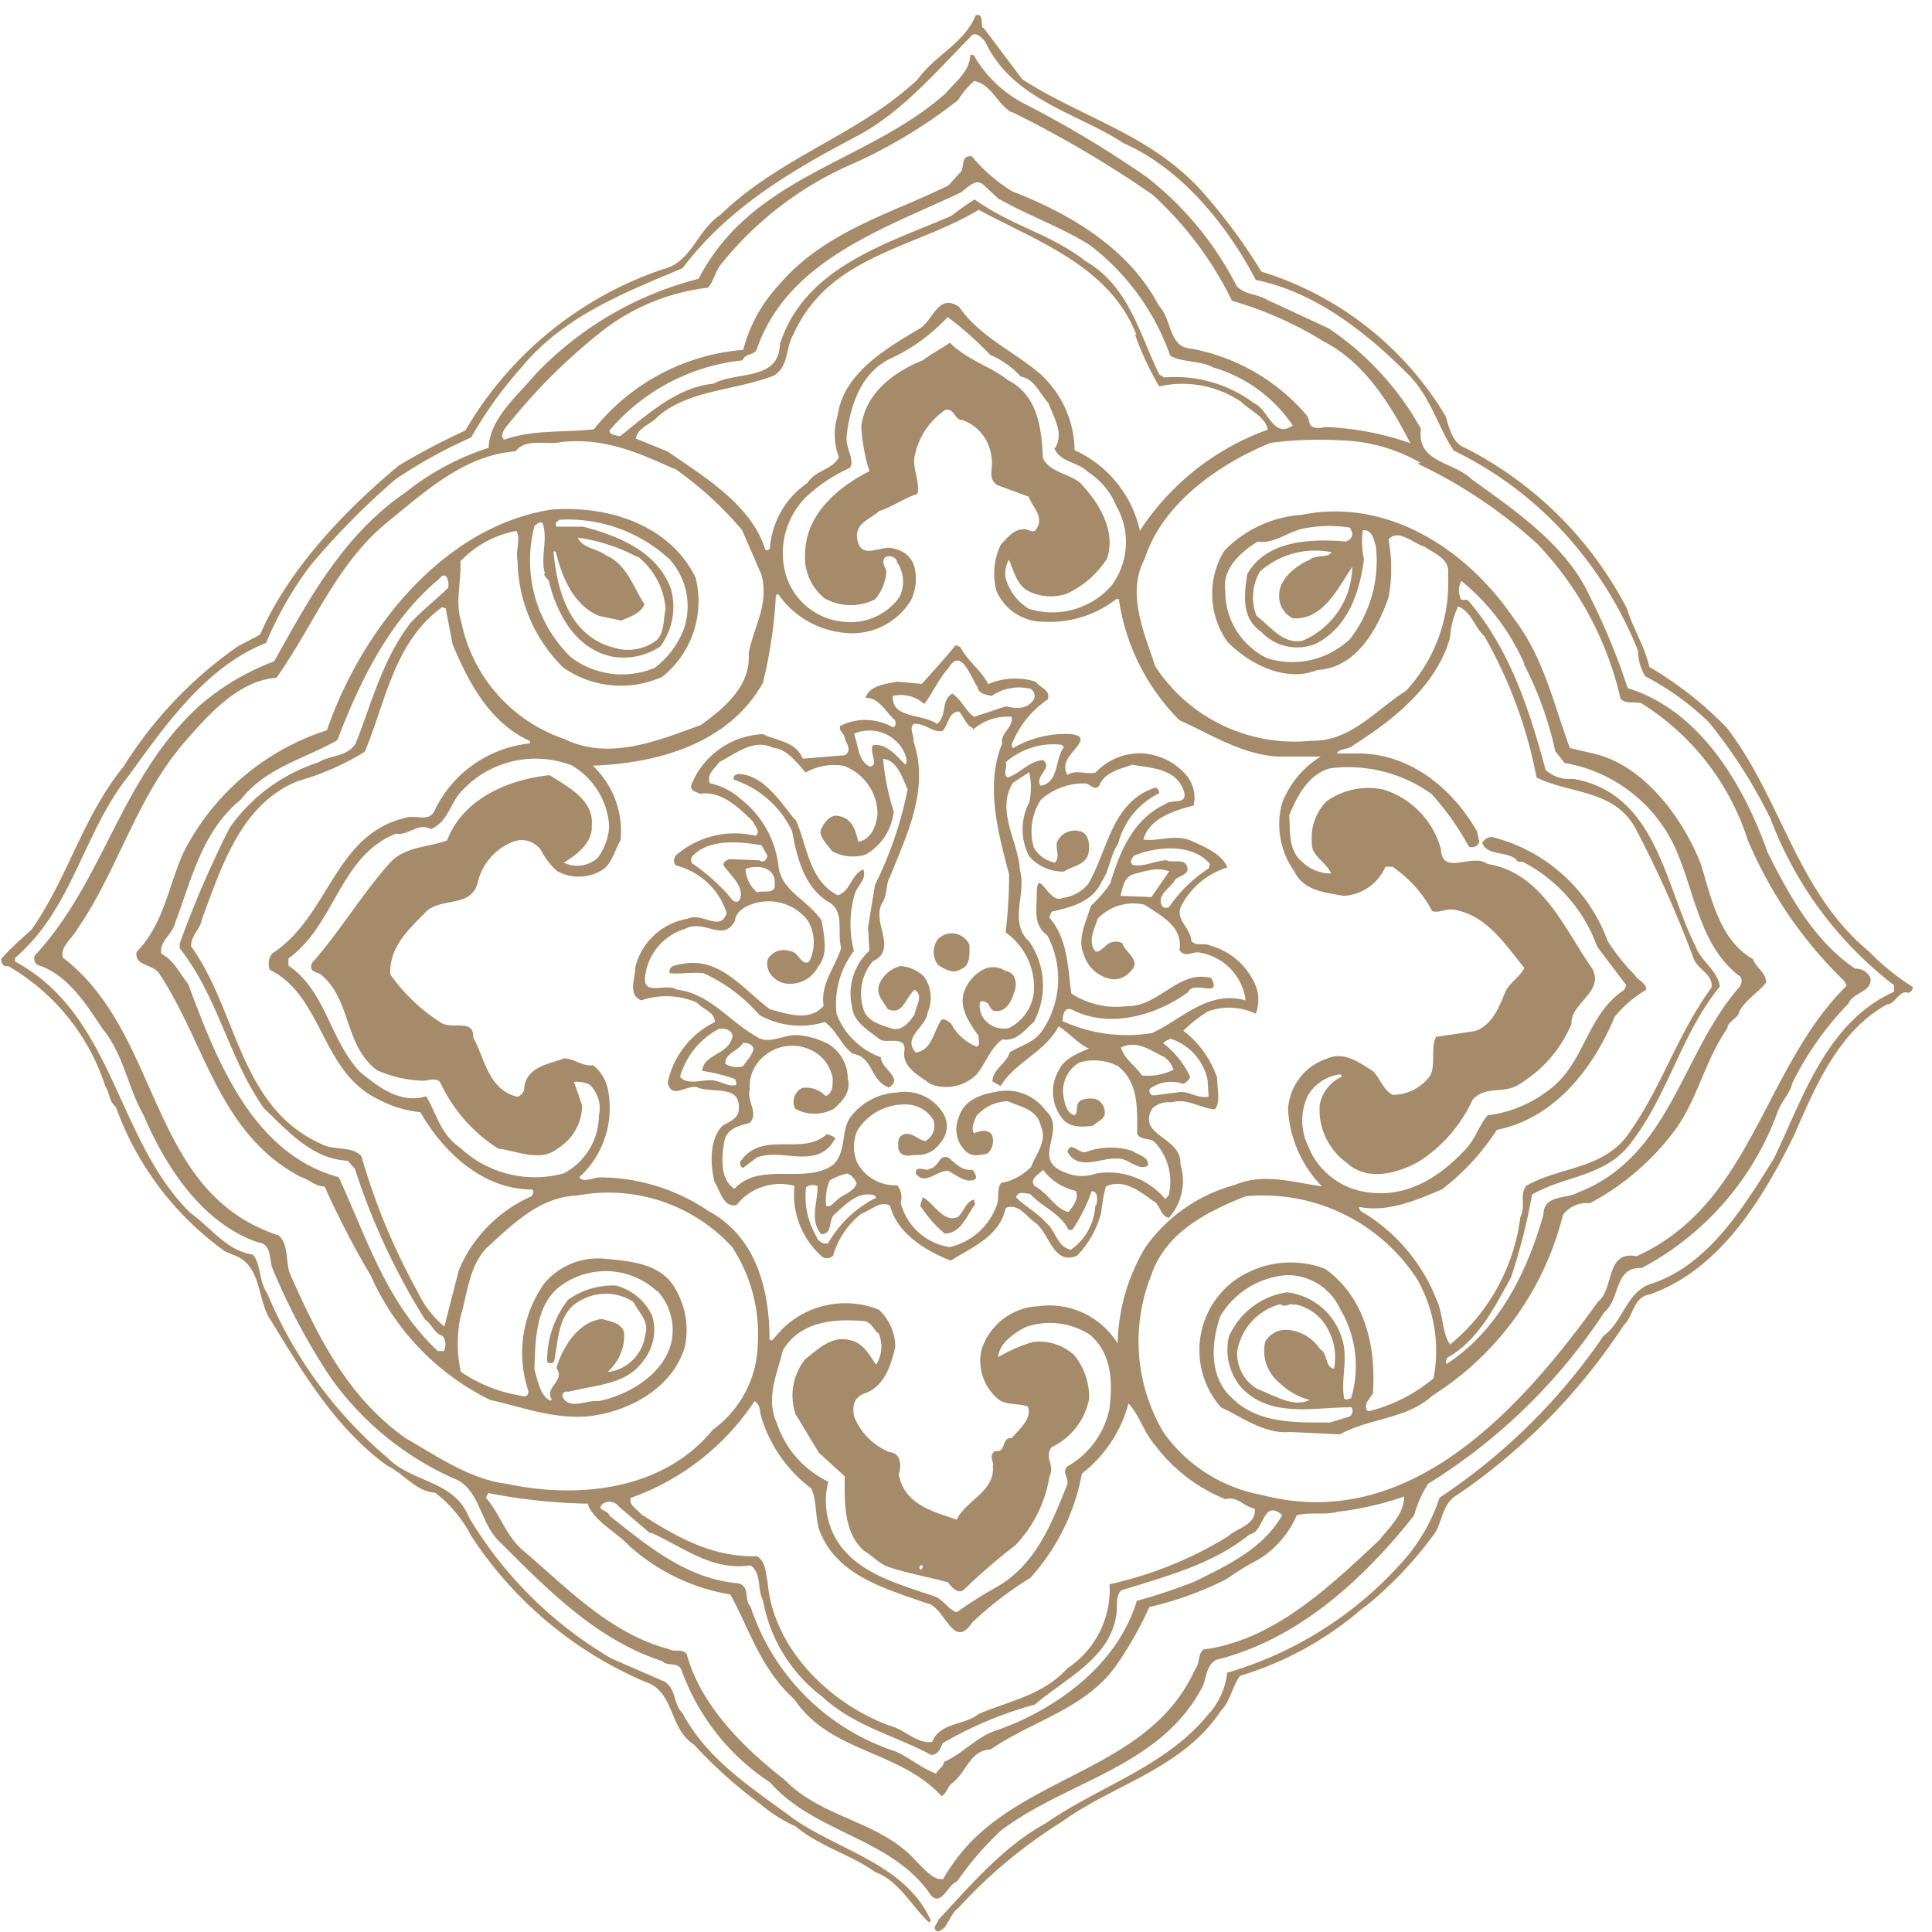 <svg id="Layer_1" data-name="Layer 1" xmlns="http://www.w3.org/2000/svg" viewBox="0 0 100 100"><defs><style>.cls-1{fill:#a68b6a;fill-rule:evenodd;}</style></defs><title>Bg3</title><path class="cls-1" d="M50.91,1.44l2,2.66c3.08,2,6.64,2.84,9.3,5.8a29.18,29.18,0,0,1,3.08,4.16,16.89,16.89,0,0,1,9.54,7.49c.18.61.36,1.39,1,1.63a19.26,19.26,0,0,1,8.39,8.34c.3,1,.91,1.93,1.15,3a18.9,18.9,0,0,1,4,3.14c2.84,3.68,3.63,8.51,7.37,11.59A11.94,11.94,0,0,0,99,51.08a.29.29,0,0,1-.24.31c-.43-.19-.67.6-1.09.6-2.54,1.39-3.75,4.35-4.83,6.82C91.25,62,89.07,65.7,85.39,67c-.85.12-.85,1.14-1.33,1.57a31.39,31.39,0,0,1-8.64,8.81c-.84.49-.72,1.45-1.26,2.12a19.82,19.82,0,0,1-3.45,3.62c-.36.24-.72.6-1.08.85a17.29,17.29,0,0,1-5.44,2.77c-.42.55-.48,1.27-1,1.82-2,3-5.56,3.8-8.22,5.73a25.64,25.64,0,0,0-5.37,4.47c-.49.36-.55,1.15-1.09,1.21-.3-.18,0-.36.06-.6,1.69-1.82,3.38-3.81,5.56-5,2.78-1.93,6.16-2.9,8.39-5.61a3.82,3.82,0,0,0,1-2.18,19.42,19.42,0,0,0,9.06-5.73,9.32,9.32,0,0,0,1.93-3.33A31,31,0,0,0,83,69.14c1-.72,1.15-2.17,2.36-2.66,3-.9,4.89-4,6.46-6.52,1.51-3.14,2.72-7.06,6.22-8.63V51a19.55,19.55,0,0,1-6.4-8.63,26.28,26.28,0,0,0-3.2-5A14.33,14.33,0,0,0,85.15,35a2.72,2.72,0,0,1-.37-1.33,20.14,20.14,0,0,0-3.74-6,19,19,0,0,0-5.8-4.35c-.84-1.26-1.2-2.83-2.41-4C70.65,17.14,68,15.09,65,14.49c-1.45-2.78-3.81-5.74-6.83-7.07C55.8,5.85,52.42,5.19,51,2.17c-.18-.24-.55-.61-.79-.24C48.43,3.74,46.68,5.79,44.44,7c-3.32,1.75-6.7,3.68-9.11,6.88-3,1.27-6.16,2.48-8.34,5.14a20.78,20.78,0,0,0-2.6,3.62,25.47,25.47,0,0,0-3.92,2.17,38.79,38.79,0,0,0-4.41,4.47,18.6,18.6,0,0,0-2.29,4c-3.08,1.21-5.2,4.23-7.07,6.82-2.42,3-2.9,6.89-5.92,9.48v.19c5.14,2.77,5.2,9.17,9.06,13,1.09.78,1.93,2,3.26,2.17.42.55.3,1.39.73,2a22.53,22.53,0,0,0,6.22,8.51c1.33,1.33,3.44,1.15,4.22,3.08a20.88,20.88,0,0,0,7.37,7.31l2.78,1.21c.6.42.42,1.14.91,1.63,1.32,2.47,3.68,3.92,5.79,5.49,2.36,1.63,5.8,2.36,7.07,5.26l-.12.06c-.91-.85-1.51-2.12-2.78-2.6-1.27-.91-2.9-1.33-4.11-2.36a7.27,7.27,0,0,1-1.81-1.14,23.83,23.83,0,0,1-3.44-3.08c-1.33-.85-1-2.78-2.54-3.26a20.26,20.26,0,0,1-9-7.55,6.68,6.68,0,0,0-1.87-2.24c-1-.06-1.63-1-2.47-1.39-2.66-1.93-4.35-4.77-6-7.48-.79-1.09-.43-2.9-2-3.45l-.42-.18A15.74,15.74,0,0,1,6,57.3c-.37-.3-.31-.72-.55-1.08A11.16,11.16,0,0,0,.42,50c-.24.06-.36-.12-.36-.37.48-.54,1-1,1.57-1.51,1.87-2.65,2.65-5.85,4.77-8.45a21.4,21.4,0,0,1,5.92-6.22l1.14-.6c1.45-3.33,4.29-6.35,7.19-8.76a36.44,36.44,0,0,1,3.44-1.81A18.77,18.77,0,0,1,34.3,13.94c1.51-.36,1.75-2,3-2.83,3.08-3,7.12-4.11,10.2-7,.91-1.27,2.42-1.87,3-3.32.43-.12.25.48.37.66Zm-.49,1.45a6.44,6.44,0,0,0,2.72,2.54,55.11,55.11,0,0,1,6.22,3.74A16.81,16.81,0,0,1,64,14.79c.42.48,1.09.42,1.57.72L68.78,17a15.13,15.13,0,0,1,4.77,5.2c-.24,1.75,1.69,1.69,2.6,2.59,2.17,1.57,4.89,3.39,6.1,6a34,34,0,0,1,2,4.83c3.75,1.15,6,5,7.25,8.52,1.09,2.17,2.41,4.59,4.53,6a.8.8,0,0,1,.78.48c.12.73-.9.73-1.14,1.33a16.18,16.18,0,0,0-2.9,4.11c-.12.54-.61,1-.79,1.57a14.89,14.89,0,0,1-7,8c-1.45-.06-1.09,1.57-1.94,2.29a29.48,29.48,0,0,1-9.12,8.88,5.64,5.64,0,0,0-.72,1.63c-2.72,3.44-6.1,6.46-10.27,7.49-.48.3-.48.84-.66,1.33-2.17,4.22-7,4.89-10.45,7.49a16.54,16.54,0,0,0-2.29,2.65c-.49.18-.79,1.27-1.33.73-2-3-6-3.2-8.34-5.86a11.69,11.69,0,0,1-4.58-5.8c-.19-.48-.73-.18-1-.48-3.38-1.09-5.92-3.68-8.4-6.16-1-.91-1-2.54-2.17-3.2a15.54,15.54,0,0,1-6.64-5.38,33.23,33.23,0,0,1-3-5.67c-.12-.49-.06-1.21-.73-1.27-2.9-1-4.77-3.93-5.91-6.58-.85-1.51-1-3.08-2.12-4.47C4.47,52,3.5,50.42,1.93,49.94a.39.39,0,0,1-.12-.49c3.62-3.92,4.41-9.18,8.51-12.92a12.72,12.72,0,0,1,3.87-2.3C16,31,17.75,27.71,21,25.48a13.51,13.51,0,0,1,4.29-2.3c.06-1.51,1.45-2.65,2.42-3.8a17.67,17.67,0,0,1,8.45-4.95c2.78-5.38,8.76-6,12.8-9.61.55-.66,1.21-1.08,1.27-2l.24.06Zm1.94,2.9a56.58,56.58,0,0,1,7.3,4.29,18.31,18.31,0,0,1,4.11,5.49,19,19,0,0,1,4.77,2.12C70.65,18.77,72,21,73,22.94a15.13,15.13,0,0,0-4.41-.84c-.24.06-.6.12-.78-.12l-.13-.43a10.33,10.33,0,0,0-6-3.5c-1.21-.06-1-1.51-1.7-2.23-1.57-3-4.65-4.78-7.6-5.92A8.65,8.65,0,0,1,50.3,8.09c-.66-.06-.3.66-.66.9l-.55.61C46,11.11,42.63,12,40.28,14.79a7.78,7.78,0,0,0-1.81,3.32,11,11,0,0,0-7.73,4.11c-1.57.18-3.14,0-4.65.54-.19-.18-.06-.42.06-.6A30,30,0,0,1,31.34,17a11,11,0,0,1,5.31-2.11c.31-.36.37-.85.67-1.21A17.75,17.75,0,0,1,44.2,8.45a26.27,26.27,0,0,0,5.38-3.26,4.6,4.6,0,0,1,.84-1c.91.18,1.15,1.15,1.94,1.63Zm-.61,4.53c1.51.85,3.2,1.45,4.65,2.36a12.33,12.33,0,0,1,4.17,5.73c.6.36,1.57.24,2.23.61a7.51,7.51,0,0,1,4.11,3c-1,.72-1.27-.85-2-1.15a6.79,6.79,0,0,0-4.65-1.33L60,19.38c-1-2.05-1.58-4.59-3.81-5.86-1.75-1.39-3.93-1.87-5.74-3.2a12.62,12.62,0,0,0-1.2.85c-3.33,1.44-7.61,2.65-8.88,6.64-.06,1.93-2.24,1.39-3.44,2.05-1.88.18-3.39,1.57-4.84,2.72-.24-.06-.54-.06-.54-.3a10.46,10.46,0,0,1,6.89-3.63c.12-.36.54-.24.72-.54,1.57-4.65,6.64-6.28,10.57-8.15.36-.24.78-.79,1.21-.36l.78.72Zm7,7A15.54,15.54,0,0,0,60,20a5.43,5.43,0,0,1,4.23.79c.49.48,1.27.78,1.39,1.45A13.25,13.25,0,0,0,59,27.47a6,6,0,0,0-3.38-4.17,5.42,5.42,0,0,0-1.75-3.92c-1.39-1.21-3.15-1.93-4.23-3.5-1.09-.73-1.33.72-2.06,1.14-1.69,1-3.92,2.3-4.22,4.47a3.38,3.38,0,0,0,.06,2.18c-.36.66-1.21.66-1.63,1.33a4.48,4.48,0,0,0-1.94,3.38c-.06.12-.24.12-.24.06-.72-2.3-3.14-3.75-5.07-5.08l-1.63-.66c.12-.6.78-.72,1.15-1.15,1.63-1.39,4-1.33,6-2.11.78-.48.6-1.45,1-2.11,1.81-4.11,6.28-4.47,9.6-6.47,3,1.63,6.77,2.9,8.16,6.47Zm-7.43,1.08a4.41,4.41,0,0,1,1.51,1.09c.72.12,1,.91,1.45,1.39.24.72.84,1.57.3,2.35.36.73,1.21.67,1.75,1.21a3.76,3.76,0,0,1,1.45,1.75,3.76,3.76,0,0,1-.24,4.11,4.07,4.07,0,0,1-4.29,1.21,2.72,2.72,0,0,1-1.21-1.63,1.54,1.54,0,0,1,.18-.91c.25.54.37,1.21.91,1.57a2.57,2.57,0,0,0,2.11.18,4.91,4.91,0,0,0,2.06-1.81c.48-1.45-.43-2.9-1.39-3.92-.61-.49-1.57-.55-1.93-1.27-.06-1.51-.25-3.26-1.82-4.05-.9-.72-2.05-1-3-1.93-.42.3-1,.6-1.38.9-1.51.61-3,1.7-3.2,3.45A9.58,9.58,0,0,0,45,24.39c-1.57.79-3.26,2.18-3.32,4.17a2.73,2.73,0,0,0,1,2.41,2.79,2.79,0,0,0,2.6.06,2.41,2.41,0,0,0,.6-1.45c-.06-.24-.24-.42-.12-.66s.67-.12.67.18a1.77,1.77,0,0,1,.12,1.81,3.1,3.1,0,0,1-2.9,1.27,3.42,3.42,0,0,1-3-2.53,4.09,4.09,0,0,1,1.15-4A8.58,8.58,0,0,1,44,24.21c.24-.48-.24-1-.18-1.63.18-1.57.73-3.26,2.23-4a9.4,9.4,0,0,0,3-2.17,17.18,17.18,0,0,1,2.24,2Zm-1.57,3.32a2.29,2.29,0,0,1,1.57,1.94c.12.6-.24,1.08.3,1.45l1.63.6c.18.54.79,1,.42,1.63-.18.36-.42,0-.72.06-.48,0-.79.42-1.15.79a3.53,3.53,0,0,0-.24,2.35A2.63,2.63,0,0,0,54,32.18,5.61,5.61,0,0,0,57.79,31h.12a11.12,11.12,0,0,0,3.14,6.28c1.63.73,3.2,1.76,5.07,1.88h2.24a4.89,4.89,0,0,0-2,2.41A4.18,4.18,0,0,0,67,45.11c.48,1,1.57,1.08,2.54,1.26a2.5,2.5,0,0,0,2.17-1.51h.36a6.35,6.35,0,0,1,2.06,2.3c.36.12.78-.18,1.2-.06,1.63.3,2.6,1.81,3.57,3-.24.48-.79.78-1,1.27-.3.78-.72,1.75-1.57,2l-2,.3c-.3.6,0,1.39-.3,2a2.41,2.41,0,0,1-1.94,1c-.48-.24-.66-.84-1-1.21-.67-.42-1.51-1.08-2.42-.66a2.93,2.93,0,0,0-2,2.6,6.16,6.16,0,0,0,1.75,4c-1.45-.18-3-.72-4.53-.06a8.29,8.29,0,0,0-4.59,3.2,10,10,0,0,0-1.45,5,4.15,4.15,0,0,0-4.11-1.93,3.23,3.23,0,0,0-2.95,2.3,2.6,2.6,0,0,0,.9,2.53c.42.3,1,.18,1.51.36.24.61-.42,1.15-.84,1.64-.55-.06-.25.78-.85.66-.36.24-.06.54-.12.78.12,1.33-1.39,1.76-1.87,2.78-1.21-.42-2.72-.78-3-2.35.12-.36.18-1.09-.49-1.15a3.34,3.34,0,0,1-1.81-1.81c-.12-.48-.06-1,.49-1.21,1.08-.36,1.39-1.45,1.63-2.41a2.64,2.64,0,0,0-.85-1.94,4.66,4.66,0,0,0-5,1l-.54.6-.12-.06c0-2.53-.67-5.31-3.15-6.64a10.09,10.09,0,0,0-5.61-1.75c-.36,0-.85.3-1.09,0a4.86,4.86,0,0,0,1.51-4.41,2.18,2.18,0,0,0-.78-1.39c-.61.06-1-.36-1.51-.36-.79.3-1.88.42-2.06,1.45a.52.52,0,0,1-.36.54c-1.51-.36-1.69-2-2.29-3.08.06-1-1.15-.36-1.7-.78a9.21,9.21,0,0,1-2.59-2.48c-.06-1.45,1-2.36,1.87-3.26.79-.73,2.36-.18,2.66-1.51a3,3,0,0,1,1.87-2.11A1.23,1.23,0,0,1,28,44a3.67,3.67,0,0,0,.84,1.09A2.32,2.32,0,0,0,31.22,45c.48-.36.6-1,.9-1.51a4.66,4.66,0,0,0-1.44-3.86c3.38-.12,7.06-1.15,8.81-4.29a24.32,24.32,0,0,0,.67-4.53l.12-.06a4.7,4.7,0,0,0,3.38,2,3.56,3.56,0,0,0,3.5-1.7,2.51,2.51,0,0,0,.12-1.87,1.38,1.38,0,0,0-1-.78c-.61-.24-1.63.6-1.88-.37s.67-1.14,1.09-1.57c.73-.24,1.27-.66,2-.9.12-.54-.18-1.15-.18-1.75a3.77,3.77,0,0,1,1.63-2.6c.49-.06.43.48.85.54ZM73.37,24a24.92,24.92,0,0,1,6.22,4.17,17.13,17.13,0,0,1,4.29,8c.3.3.72.12,1.09.24a13,13,0,0,1,5.49,7.06,22.12,22.12,0,0,0,5,7.31l.12.24c-4.34,4.29-4.89,11.3-10.87,14-1.63-.3-1.14,1.69-2,2.36-4,5.55-9.78,12-17.39,10a8,8,0,0,1-5.07-3.2,9.21,9.21,0,0,1-.67-8.15c.73-2.23,2.9-3.32,4.89-4.11a9.51,9.51,0,0,1,8.88,4.29,7.48,7.48,0,0,1,.85,5.13,8.37,8.37,0,0,1-3.33,1.7c-.24,0-.18-.43-.06-.55l.25-.36c.18-2.48-.43-5-2.48-6.46a5,5,0,0,0-4.83.72,4.49,4.49,0,0,0-.55,6.46c1.09.49,2.24,1.39,3.57,1.27l2.59.12c1.51-.84,3.45-.78,4.78-2a15.51,15.51,0,0,0,6.76-9.36,1.53,1.53,0,0,1,1.39-.6,13.23,13.23,0,0,0,4.47-3.87c1.14-1.63,1.51-3.56,2.65-5.19,0-.36.55-.49.61-.85.3-.6,1-1,1.39-1.51,0-.54-.49-.72-.67-1.21-1.75-1-2.17-3.2-2.71-4.95-.91-2.29-2.84-5-5.44-5.67l-1.33-.31c-.84-2.23-1.33-4.65-2.9-6.7-2.41-3.56-6.52-6.28-11-5.37a6.13,6.13,0,0,0-4,1.87,4.29,4.29,0,0,0,.18,4.71c1.14,1.15,3,2.11,4.65,1.45,2-.12,3.08-2.06,3.68-3.75a8.18,8.18,0,0,0,0-3c.48-.6,1.27.19,1.87.37.49.36,1.33.6,1.21,1.45a8.2,8.2,0,0,1-2.17,6c-1.57,1-2.9,2.65-4.9,2.59a8.59,8.59,0,0,1-8.09-3.86c-.54-1.69-1.51-3.75-.54-5.56.91-2.84,3.8-4.89,6.52-6a19.61,19.61,0,0,1,3.75-.12,8.7,8.7,0,0,1,4,1.15Zm-38.47.24a18,18,0,0,1,3.51,3.2l1,2.3c.42,1.57-.42,2.71-.66,4.1.12,1.63-1.21,2.78-2.48,3.69-2.17.78-4.71,1.87-7.06.72a8.09,8.09,0,0,1-5.32-6c-.36-1.08,0-2.17-.06-3.2a5.35,5.35,0,0,1,2.9-1.57c.24.42-.06,1,.06,1.57a7.9,7.9,0,0,0,2.36,5.5,5.2,5.2,0,0,0,5.13.48A5,5,0,0,0,36,29.89c-1.33-2.72-4.53-3.75-7.49-3.51-5.68.91-9.84,6.35-11.59,11.42a12.64,12.64,0,0,0-7.43,6.34c-.79,1.75-1,3.68-2.42,5.13-.12.73.79.61,1.15,1.09,2.42,3.62,3.08,8.33,7.37,10.57.42.12.72.48,1.21.48a46.62,46.62,0,0,0,2.41,4.65,13,13,0,0,0,6.16,6.4c1.63.36,3.26,1,5.07.85,2.12-.24,4.35-1.45,5-3.57A4.17,4.17,0,0,0,35,66.79c-.72-1.39-2.29-1.51-3.74-1.64a3.62,3.62,0,0,0-3.08,1.27A6.2,6.2,0,0,0,27.35,72c0,.48-.48.18-.72.18A7.65,7.65,0,0,1,23.85,71a6.75,6.75,0,0,1,0-2.9c.36-1.2.42-2.53,1.33-3.5,1.39-1.27,2.78-2.66,4.71-2.72a8.68,8.68,0,0,1,8,2.66,8.21,8.21,0,0,1,1.33,5.07A5.62,5.62,0,0,1,36.9,74C34.36,77.11,30,77.6,26.27,76.81c-1.94-.24-3.57-1.39-5.26-2.36-3.08-2.17-4.59-5.37-6-8.51-.24-.66-.06-1.57-.6-2C7.61,61.71,8.45,53.56,3.26,49.57c-.18-.54.48-1,.72-1.45,2.18-3.14,3.08-6.94,5.74-9.9,1.21-1.39,2.72-3,4.59-3.14,1.93-2.72,3.14-6,5.86-8.15,1.93-1.57,3.92-3.38,6.52-3.57.54-.72,1.63-.3,2.35-.48,2.24-.24,4,.55,5.86,1.39Zm-.3,4.65a3.62,3.62,0,0,1,.79,3.68,4.52,4.52,0,0,1-1.51,2A4.37,4.37,0,0,1,29.53,34a7,7,0,0,1-1.87-6.76c.12-.12.24-.24.42-.18.3.84-.12,1.81.12,2.6-.12.18.24.3.24.54.42,1.63,1.39,3.44,3.32,3.8a3.46,3.46,0,0,0,2.42-.54,3.46,3.46,0,0,0,.54-3c-.72-1.93-2.72-2.72-4.53-3.2H28.8c-.12-.18.06-.3.18-.36a7.75,7.75,0,0,1,5.62,2ZM70,27.59a.42.42,0,0,1-.54.42c-1.76-.12-3.93,0-4.9,1.7-.18,1.14-.3,2.29.73,3a2.54,2.54,0,0,0,2.84.6c1.63-.85,2.23-2.6,2.47-4.35a4.32,4.32,0,0,1-.06-1.51c.49-.06.55.48.67.79a6.59,6.59,0,0,1-1.33,4.83,4.33,4.33,0,0,1-4.29,1,3.84,3.84,0,0,1-2.17-3.5c-.18-1.09.78-2,1.69-2.54.84.13,1.51-.48,2.29-.66a6.86,6.86,0,0,1,2.48-.06l.12.3ZM33,28.8a3.8,3.8,0,0,1,1.45,2.72c-.12.54-.06,1.27-.48,1.63a2.46,2.46,0,0,1-2.24.36c-2.23-.6-2.9-2.9-3.08-4.95.06-.06.06,0,.12,0,.3,1.27.91,2.78,2.24,3.32l1.14.24c.43-.18,1-.36,1.21-.84-.6-.91-.9-2.06-2-2.54-.48-.36-1.21-.36-1.45-.91a9.23,9.23,0,0,1,3.08,1Zm35.93-.24c-.18.36-.84.12-1.15.42-.72.3-1.57,1-1.57,1.81A1.27,1.27,0,0,0,66.91,32c1.57.12,2.35-1.57,3.08-2.66a4.21,4.21,0,0,1-2.54,3.81c-1,.24-1.63-.67-2.41-1.27a2.61,2.61,0,0,1,.18-2.3,4.28,4.28,0,0,1,3.68-1ZM23.19,30.43c-.61.6-1.39,1.21-1.94,1.81-1.44,1.87-2,4.11-2.83,6.22-.43.73-1.33.61-1.94,1a9,9,0,0,0-4.59,3.38,53.8,53.8,0,0,0-2.59,6v.24c2,2.54,2.53,5.68,4.35,8.27C14.91,58.57,16.18,60,18,60.08l.37.42A34.91,34.91,0,0,0,22,68.3c.36.24.48.72.9.84a.72.72,0,0,1,.07.79h-.31c-2.65-2.48-3.68-5.86-5.13-9-4.47-1.21-6.34-6.1-7.79-10-.48-.6-.72-1.2-1.39-1.57-.12-.66.6-1,.73-1.63.84-2.23,1.38-4.71,3.38-6.34,1.33-1.69,3.32-2.11,5-3.08,1.15-3,2.66-6.16,5.25-8.33.43-.55.55.24.49.42Zm55.68,3.93a18.25,18.25,0,0,1,1.63,4.52l.48.61a7.74,7.74,0,0,1,6,5.07c.78,2,1.15,4.47,3,5.92.24.12.18.42.06.6-3,3.39-3.56,8.76-8.33,10.63-.61.36-1.82.12-1.82,1.15-.84,3-2.35,6-5,7.73-.12-.06,0-.18,0-.3,1.63-.91,2.48-2.66,3.32-4.17a30.6,30.6,0,0,0,1.09-4.29c1.69-1,3.87-.9,5.19-2.77,1.88-2.48,2.54-5.56,4.53-8-.12-.84-1-1.32-1.27-2.11-1.57-3.08-2-7.91-6.34-8.64A1.8,1.8,0,0,1,80,39.85c-.84-3.14-1.87-6.28-4-8.76-.12-.12-.42.06-.42-.18a1,1,0,0,1,.06-.84,11.44,11.44,0,0,1,3.26,4.29Zm-55.44-1c.84,2,1.93,4.05,4,5v.12a6.16,6.16,0,0,0-4.89,3.38c-.3.79-1,.25-1.63.49-3.62.9-3.86,5.07-6.82,7a.86.86,0,0,0-.12.85c2.71,1.33,2.65,5.19,5.49,6.64a6.08,6.08,0,0,0,2.3.73c1.21,2.11,3.26,4,5.79,4,.13.12,0,.3-.06.36a7.21,7.21,0,0,0-3.74,3.81L23,68.66a5.19,5.19,0,0,1-1.39-1.81,33.35,33.35,0,0,1-2.9-7c-.49-.54-1.33-.3-2-.6C12.38,57.36,12.32,52.35,9.9,49c-.06-.54.48-.91.54-1.39,1-2.66,2-6,5-7.19a13.42,13.42,0,0,0,3.44-1.51c1.09-2.59,1.51-5.67,4-7.48l.19.06.36,1.87ZM76.87,33a23.63,23.63,0,0,1,2.66,7.24c1.69.85,3.93.61,5.07,2.54a57.12,57.12,0,0,1,3.08,6.88c.25.55,1,.79.91,1.45-1.81,2.48-2.6,5.26-4.41,7.73-1.33,1.69-3.5,1.57-5.19,2.54-.36.54,0,1-.3,1.63a10.17,10.17,0,0,1-3.63,6.58c-.42-.54-.36-1.63-.72-2.35a9.16,9.16,0,0,0-3.87-4.53.31.31,0,0,1-.12-.24c1.51.3,3-.37,4.29-.91a12.41,12.41,0,0,0,2.84-3.08c3-.6,5-3.2,6.1-5.86a6.1,6.1,0,0,1,1.63-1.39c0-.36-.43-.48-.61-.78a10.38,10.38,0,0,1-1.39-1.75,8.58,8.58,0,0,0-6-5.38.6.6,0,0,0-.49.31c.24.66,1.21.42,1.75.84.12.24.25.06.43.18A8,8,0,0,1,82.67,49l1.51,2-.12.24c-2,1.33-2,3.87-4,5.26A6.49,6.49,0,0,1,77,57.73c-.42.48-.6,1.14-1.08,1.69-1.39,1.51-3.08,2.59-5.14,2.29a3.82,3.82,0,0,1-3.08-2.41,3,3,0,0,1,0-2.6,2.22,2.22,0,0,1,1.7-1.09l.06.12a2,2,0,0,0-1.15,1.45,3.38,3.38,0,0,0,1.39,3c1.08,1,2.65.55,3.74-.06a7.45,7.45,0,0,0,2.78-3.2c.72-.78,1.63-.24,2.48-.84A6.66,6.66,0,0,0,81.34,53c-.06-1.09,1.69-1.63,1.09-2.84-1.45-2.06-2.6-5-5.44-5.44-.78-.6-2.35.67-2.41-.78a4.45,4.45,0,0,0-3-3.08,3.75,3.75,0,0,0-2.9.6,2.69,2.69,0,0,0-.78,2.12c-.06.72.72,1,1,1.63a2.13,2.13,0,0,1-1.51-.61c-.72-.6-.6-1.57-.66-2.41.42-1,1-2.12,2.11-2.42a7.38,7.38,0,0,1,5.26,1.33,14.49,14.49,0,0,1,1.93,2.72.4.4,0,0,0,.54-.24l-.12-.55C75.18,40.82,73,39,70.29,39H69.2c.06-.25.61-.19.85-.43,2.11-1.33,4.29-3.08,5-5.55a4.6,4.6,0,0,1,.42-1.63c.67.24.85,1.08,1.39,1.57Zm-27.17.48c.36.72,1.09,1.21,1.45,1.93a3.51,3.51,0,0,1,2.47-.12c.18.3.79.42.61.91a5.06,5.06,0,0,0-1.87,2.35l.06.18A5.4,5.4,0,0,1,55.5,38c.18.06.48.06.42.36-.24.55-1.09,1-.67,1.75.43-.3,1,0,1.45-.12a3.18,3.18,0,0,1,2.36-1,3.27,3.27,0,0,1,2.35,1.14,1.82,1.82,0,0,1,.37,1.57c-1,.24-2.3.67-2.6,1.75.72.13,1.63-.3,2.48.07.66.3,1.57.66,1.87,1.38a4,4,0,0,0-2.36,1.94c-.42.72.49,1.2.49,1.87.3.3.66.06,1,.24a3.53,3.53,0,0,1,2.18,1.75A2.05,2.05,0,0,1,65,52.47a3.23,3.23,0,0,0-2.48-.12,7.46,7.46,0,0,0-1.27,1A5.14,5.14,0,0,1,63,55.79c0,.61.19,1.27-.12,1.63-.78-.06-1.45-.6-2.23-.36a1.25,1.25,0,0,0-1,.3c-.84,1.45,1.51,1.45,1.45,2.9a2.91,2.91,0,0,1-.6,2.78c-.48-.12-.42-.72-.85-.9-.66-.49-1.51-1.15-2.41-.73A8.74,8.74,0,0,0,57,62.74,4.9,4.9,0,0,1,55.74,65c-1.21.49-1.39-1.08-2.12-1.69-.48-.3-.9-1.08-1.57-.78-.3,1.45-1.69,2-2.84,2.72-1.26-.49-2.77-1.39-3.14-2.84-.48-.3-1,.24-1.5.42A4.27,4.27,0,0,0,43.12,65a.46.46,0,0,1-.55.06,4.27,4.27,0,0,1-1.45-3.68,2.86,2.86,0,0,0-3,1c-.72.12-.84-.79-1.14-1.21-.19-.79-.31-2.18.42-2.9.36-.24.9-.36.84-1,0-1.14-1.45-.66-2.17-1-.54-.12-1.33.66-1.51-.24A4.54,4.54,0,0,1,37,52.9c0-.55-.67-.67-.91-1a4,4,0,0,0-2.9-.12c-.72-.3-.3-1.15-.3-1.75a3.37,3.37,0,0,1,2.72-2.48c.72-.36,1.69.73,2-.3A3.69,3.69,0,0,0,35,44.8c-.18-.12-.12-.42,0-.54a4.65,4.65,0,0,1,4.11-1c.3-.24-.06-.48-.12-.72-.79-.79-1.69-1.63-2.78-1.45-.12-.12-.54-.12-.42-.48A4.18,4.18,0,0,1,39.49,38c.73.36,1.69.36,2.06,1.27l2.17-.18c.42-.25.06-.61,0-.91s-.3-.3-.24-.6a2.85,2.85,0,0,1,2.72.06c.18,0,.18-.24.12-.37-.43-.36-.85-1.2-1.51-1.14.12-.61,1-.73,1.63-.85l1.27.12c.6-.66,1.2-1.33,1.75-2Zm.9,2.11c.06.31.43.37.73.43a2.53,2.53,0,0,1,2-.37.42.42,0,0,1,.18.55c-.36.54-.9.48-1.45.36l-1.63.54c-.42-.24-.66-.9-1.14-1.2-.61.36-.25,1.14-.79,1.57-.78-.55-2.35-.25-2.29-1.45a1.82,1.82,0,0,1,1.63.42c.42-.54.72-1.27,1.26-1.87.67-1.15,1.21.66,1.51,1Zm-.24,2.18a2.71,2.71,0,0,1,2-.67c.12.55-.61.85-.49,1.39-.9,2.18-.18,4.71.36,6.77a24.87,24.87,0,0,1-.18,3,3.47,3.47,0,0,1,1.45,3.2,2.38,2.38,0,0,1-1.27,1.75,1.29,1.29,0,0,1-1.14-.3,1.11,1.11,0,0,1-.37-1c.07-.18.25-.06.37,0s.18.42.42.42c.6.06.85-.54,1-1s.06-1-.49-1.08a1.11,1.11,0,0,0-1.14-.06,2.09,2.09,0,0,0-1,1.21c-.24.84.36,1.63.78,2.23-.06.18.13.48-.12.54a2.58,2.58,0,0,1-1.32-1.2c-.19-.13-.31-.25-.49-.19-.42.61-.48,1.57-1.33,1.7-.72-.79.55-1.33.61-2.06a1.91,1.91,0,0,0-.18-1.87A2,2,0,0,0,46.62,50a1.63,1.63,0,0,0-1.09.9c-.24.55.18.91.42,1.33.79.36.91-.6,1.39-1,.49.31.06.85,0,1.27-.24.37-.66.91-1.2.73s-1.27-.36-1.45-1a2.62,2.62,0,0,1,.48-2.47c1.33-.61-.06-2,.48-3,.3-.43.18-1,.42-1.39.85-2.12,2.06-4.53,1.21-7,.06-.3-.24-.6,0-.9.61-.06,1,.48,1.51.36.3-.3.3-1,.85-1,.24.24.36.73.72.85Zm-3.5,1.33c.06.12.12.36,0,.48-.42-.42-1-1.15-1.69-1-.18.37.36,1.09-.18,1.09-.61-.36-.55-1.09-.79-1.69a2,2,0,0,1,2.66,1.09Zm8.21-.43c-.48.61-.24,1.82-1.2,2-.37-.49.66-.91.12-1.33-.73.06-1.15.66-1.82.9-.3-.12,0-.54-.12-.78a3.73,3.73,0,0,1,2.9-.91l.12.12ZM41.67,40a3,3,0,0,1,2-.36,2.67,2.67,0,0,1,1.75,2.48c-.06.6-.3,1.32-1,1.45-.12-.55-.3-1.21-1-1.33-.42-.12-.73.3-.91.66s.3.79.55,1.15a2.22,2.22,0,0,0,1.75.18A2.91,2.91,0,0,0,46.26,42a12.37,12.37,0,0,1-.55-2.72c.73.06,1,1,1.27,1.57a19.69,19.69,0,0,1-1.69,4.95L44.93,48,45,49.21a3,3,0,0,0-.91,2.84c.06.85.85,1.27,1.45,1.75.36.24,1.39-.24,1.27.61s.78,1.26,1.33,1.69a2.23,2.23,0,0,0,2.41-.49c.49-.6.73-1.39,1.33-1.81.73.12,1.15-.48,1.63-.9a4,4,0,0,0-.24-4.17c-1.09-1-.12-2.48-.48-3.69-.06-1.44-1.27-3.08-.36-4.52l.84-.55a3.47,3.47,0,0,1,0,1.57,3,3,0,0,0,0,2.78,2.31,2.31,0,0,0,1.81.79c.43-.31,1.15-.31,1.27-1,.06-.42,0-1-.48-1.09a1,1,0,0,0-1.15.55c-.12.3.18.78-.12,1.08a1.63,1.63,0,0,1-1.09-.78,3,3,0,0,1,.37-2.48,3.34,3.34,0,0,1,2.29-.84c.24,0,.48.42.72.12.31-.73,1.09-.85,1.7-1.09,1,.18,2.35.18,2.71,1.45.12.66-.66.3-1,.6-1.69.79-2.36,2.54-2.84,4.11a6.48,6.48,0,0,1-1,1.15c-.24.84-.72,1.69-.36,2.53a1.82,1.82,0,0,0,1.51,1.27,1.12,1.12,0,0,0,.91-.42c.6-.54-.31-1-.43-1.45a.73.73,0,0,0-.9.18c-.18.12-.3.3-.49.24-.42-.48-.06-1.15.12-1.69a2.53,2.53,0,0,1,2.42-.72c.91.6,2,1.14,1.81,2.35.3.42.67.06,1,.12a2.88,2.88,0,0,1,2.41,2.36v.12c-1.93-.55-3.32,1-4.83,1.69a8,8,0,0,1-4.59-.6H55c0-.25.06-.79.49-.61,1.93,1,4.34.3,6-.9.31-.67,1.76.36,1.21-.73-1.69-.48-2.72,1.51-4.41,1.45a4.21,4.21,0,0,1-2.84-.66c-.18-1.33-.18-2.84-1.14-3.93l.12-.3c1-.24,2.11-.48,2.6-1.57.42-.61.42-1.33.84-1.93A4,4,0,0,1,60,41.06a.33.33,0,0,0-.18-.3c-2.29.72-2.47,3.26-3.5,5a2.08,2.08,0,0,1-1.33.72c-.72.37-1.33-1.81-1.33-.12,0,.79-.18,1.51.55,2.06a4.77,4.77,0,0,1-.24,4.89c-.43.66-1.09.78-1.7,1.15-.18.6-.9.9-.9,1.51l.42.24c.79-1.27,2.3-1.75,3-3.08.54.3,1,.9,1.57,1.14-.54.25-1.27.49-1.57,1.15A2.21,2.21,0,0,0,55,57.91c.36.48,1.09.42,1.57.36.24-.24.67-.36.61-.72a.72.72,0,0,0-.49-.67,1.42,1.42,0,0,0-.72.06c-.36.18-.12.67-.36.79-.37-.12-.49-.55-.55-.91A1.71,1.71,0,0,1,55.86,55a2.68,2.68,0,0,1,2,.18c1.09.85,1,2.23,1,3.5.18.37.6.18.9.43a3,3,0,0,1,.73,2.77l-.18.18a3.82,3.82,0,0,0-3.57-1.32,2.19,2.19,0,0,1-1.63-.06c-1.81-.67.18-2.18-1-3.21a2.48,2.48,0,0,0-2.3-1c-.84.12-1.87.36-2.17,1.33A1.57,1.57,0,0,0,50,59.6c.36.3.66.18,1.09.12a.86.86,0,0,0,.24-1c-.24-.3-.61-.18-.91-.06-.18-.24,0-.6.12-.9A2.22,2.22,0,0,1,52.17,57c.67.3,1.51.42,1.7,1.27.36.79-.25,1.45-.49,2.11a2.81,2.81,0,0,1-1.57.85c-.24.36-.06.84-.24,1.21a3.4,3.4,0,0,1-2.42,2.11,3.11,3.11,0,0,1-2.53-2.29,1,1,0,0,0-.18-.91,2.24,2.24,0,0,1-2.06-1.15,2.07,2.07,0,0,1,0-1.69,2.87,2.87,0,0,1,2.72-1.33,1.66,1.66,0,0,1,1.21.79.89.89,0,0,1-.42,1.09c-.43-.07-.79-.61-1.27-.25-.18.18-.12.43-.12.67.18.48.6.3,1,.3a1.37,1.37,0,0,0,1.15-.6,1.29,1.29,0,0,0,.12-1.63,2.32,2.32,0,0,0-2.35-1A3.2,3.2,0,0,0,44,57.85c-.48.72-.18,1.69-.84,2.41-1.39,1.09-3.81-.18-5.14,1.27-.78-.48-.66-1.69-.54-2.41s.78-.85,1.33-1c.48-.54-.18-1.09,0-1.75a2,2,0,0,1,.72-1.69,2.24,2.24,0,0,1,2.36-.37,2,2,0,0,1,1.21,1.51c0,.37,0,.79-.37.91a1.37,1.37,0,0,0-1.2-.42.8.8,0,0,0-.37,1.08,2.09,2.09,0,0,0,2,0c.48-.42.9-.9.72-1.57A2.1,2.1,0,0,0,42.81,54a4.3,4.3,0,0,0-1.51-.42c-.72-.06-1.51.54-2.17.06-1.39-.79-2.42-2.23-4.11-2.42-.54-.36-1.75.37-1.63-.66a2.93,2.93,0,0,1,2.06-2.48c1-.54,2,.73,2.59-.42.06-.54.61-.78,1-.9a2.56,2.56,0,0,1,2.78.9,2.22,2.22,0,0,1,.06,2.12c-.42.24-.55-.55-1-.55a.93.93,0,0,0-1,.24c-.25.18-.19.61-.06.85a1.2,1.2,0,0,0,1.08.6,1.61,1.61,0,0,0,1.45-.9c.54-.61.3-1.63.18-2.36-.72-1.09-2.05-1.51-2.23-2.78a5.14,5.14,0,0,0-1.93-3.5,3.59,3.59,0,0,0-1.63-.84c-.19-.49.3-.79.48-1.09C38.1,39,39,38.22,40,38.7c.72.06,1.2.73,1.69,1.27Zm-12.14-.42a3.92,3.92,0,0,1,2,3.2,3,3,0,0,1-.6,1.63,1.59,1.59,0,0,1-1.75.24c.6-.36,1.51-1,1.45-1.93.12-1.33-1.27-2-2.18-2.6-2.17.24-4.47,1.21-5.31,3.38-1,.37-2.24.31-3,1.21-1.45,1.63-2.54,3.5-4,5.14-.18.54.36.42.55.66,1.5,1.33,1.14,3.62,2.83,4.89a6.45,6.45,0,0,0,2.36.54c.24,0,.66-.18.9.07a8.12,8.12,0,0,0,3,3.44c1,.12,2.18.72,3.08,0a2.64,2.64,0,0,0,1.27-2.24L29.71,56a1.64,1.64,0,0,1,.78.12A1.66,1.66,0,0,1,31,57.73a3.42,3.42,0,0,1-1.81,3,5.66,5.66,0,0,1-5.38-1.33c-1-.67-1.21-1.75-1.75-2.66-1.33.42-2.48-.48-3.44-1.27-1.57-1.69-1.75-4.17-3.69-5.49v-.37c2.42-1.75,2.66-5.31,5.56-6.46.66.12,1.15-.6,1.81-.24.91-.36,1-1.39,1.63-2a5.19,5.19,0,0,1,5.56-1.33Zm11.65,2.84c.61,1.33.67,3.14,2.18,3.92.66-.18.72-1.14,1.33-1.33.18.49-.31.85-.43,1.21a5.52,5.52,0,0,0-.06,3,4.53,4.53,0,0,0-.9,3.26,3.84,3.84,0,0,0,2.29,2.24c0,.6,1.21,1.08.42,1.57-1-.37-.78-1.57-1.87-1.75-.6-.43-.84-1.21-1.45-1.64a4.33,4.33,0,0,1-3.38-.36,8.48,8.48,0,0,0-2.9-2.17c-.66-.06-1.14.06-1.75,0-.06-.42.36-.42.67-.48,1.93-.37,3.14,1.32,4.52,2.35.91.24,2.06.66,2.78-.18-.18-1.15.61-2,.91-3-.24-.85.24-1.93-.73-2.42-1.2-.78-1.57-2.29-1.81-3.62a5.14,5.14,0,0,0-3-2.66c-.12-.18.12-.3.24-.3,1.27.06,2.12,1.39,2.9,2.36Zm-1.45,1.87c-.06.18-.18.42-.42.24l-1.57-.06c-.12.06-.3.12-.3.3.36.55,1.15,1.15.84,1.81-.12.19-.36.06-.42-.06a9.82,9.82,0,0,0-2-1.81c-.12-.06-.12-.3,0-.42.9-.91,2.47-.72,3.56-.54l.3.54Zm22.89.42-.06.24a7.24,7.24,0,0,0-2.05,2c-.12.06-.3.06-.36-.06-.31-.55.42-.91.66-1.33.18-.24.66-.24.66-.61-.12-.6-.72-.24-1.08-.42-.61,0-1.15.36-1.75.24-.19-.12-.06-.36.06-.48,1.14-.48,3-.66,3.92.42ZM40.1,45.77c.06.54-.61.3-.91.42a1.67,1.67,0,0,1-.6-1.21c.6-.24,1.57-.12,1.51.79Zm20.41-.66-.91,1.32L58,46.37c.12-.48.18-1,.73-1.14s1.2-.37,1.81-.12Zm-10.33,3.8c0,.48.06,1.09-.48,1.27-.36.24-.79,0-1.15-.24a1.1,1.1,0,0,1,0-1.33,1,1,0,0,1,1.63.3ZM37.92,53.62c-.18,1-1.51.91-1.57,1.81a8.53,8.53,0,0,1,1.69.42.48.48,0,0,1,.06.31c-.42.12-.84-.25-1.33-.25s-1.26.25-1.57-.18a4.07,4.07,0,0,1,2-2.47c.36-.06.66.06.72.36ZM62.5,55.85l.06.91c-.54.12-.9-.24-1.45-.24l-1.39.18c-.18,0-.3-.24-.18-.36a1.86,1.86,0,0,1,1.69-.24.59.59,0,0,0,.37-.37A4.68,4.68,0,0,0,60.21,54c.06-.12.3-.18.36-.24a2.86,2.86,0,0,1,1.93,2.11ZM39,54.28c-.06.37-.36.61-.54.91a1.18,1.18,0,0,1-.91-.12c-.06-.54.66-.66.91-1.09.24,0,.48.06.54.3Zm21.74,1.09a3.05,3.05,0,0,1-1.63.3c-.36-.54-.91-.84-1.09-1.45.85-.42,1.57.19,2.24.49a1.26,1.26,0,0,1,.48.66ZM43.18,59a1.53,1.53,0,0,1-1,.79c-1,.24-2-.24-3,.12l-.72.54a.25.25,0,0,1-.07-.42c1.15-1.51,3.15-.18,4.41-1.33.18.06.43.12.43.3Zm15.4.55c.3.24.9.3.84.78-.54.31-1-.42-1.63-.36-.78-.06-2,.67-2.54-.36.19-.61.61.18,1,0a3.77,3.77,0,0,1,2.3-.06Zm-8.22,1c.06.19.24.31.12.49-.48.24-1-.24-1.39-.43-.6-.06-1.2.79-1.69.13,0-.49.55-.06.73-.25.48-.06.48-.84,1-.54.37.3.67.66,1.21.6Zm5.32,1.09c.18.36-.12.79-.37,1.09-.66-.12-1.08-1-1.75-1.33-.3-.36.18-.6.43-.85a2.9,2.9,0,0,0,1.69,1.09Zm-11.36-.36c-.12.42-.72.54-1,.84-.18.13-.31.37-.55.31a2.47,2.47,0,0,1,.18-1.33,3,3,0,0,1,.91-.36.85.85,0,0,1,.48.54Zm-2,.12c0,.85-.42,1.75.18,2.48.61,0,.36-.67.67-1,.6-.54,1.26-1.27,2.11-1l.06.12a5.87,5.87,0,0,0-2.48,2.36.53.53,0,0,1-.6-.36,4.08,4.08,0,0,1-.54-2.54.55.55,0,0,1,.6-.06Zm14.37,1a2.94,2.94,0,0,1-1.27,2.29c-.72-.18-.78-1-1.26-1.39-.55-.6-1.09-.84-1.57-1.33.12-.36.48-.18.72-.18.61.67,1.57,1,2,1.87h.19a8.49,8.49,0,0,0,1-2c.36,0,.3.48.24.73Zm-7.06.54c.3-.3.36-.72.78-.85l.06.25c-.42.54-.72,1.51-1.57,1.51a6.22,6.22,0,0,1-1.27-1.45l.13-.43c.6.31,1.08,1.39,1.87,1ZM34,66.79a3,3,0,0,1,.78,2.53c-.3,1.75-2.23,2.9-3.8,3.2-.67-.06-1.51.49-1.87-.24,0-.18.12-.3.3-.24,1.39-.36,3-.36,3.86-1.57a2.57,2.57,0,0,0,.49-2.36,2.88,2.88,0,0,0-1.88-1.57,4,4,0,0,0-2.47.73,5.08,5.08,0,0,0-1.09,3.2.22.22,0,0,0,.36,0c.24-1.15.18-2.6,1.45-3.2a2.62,2.62,0,0,1,2.66.12c.3.6.84,1,.6,1.75A2.23,2.23,0,0,1,31.58,71h-.12a2.54,2.54,0,0,0,.85-2c-.12-.54-.73-.6-1.15-.73-1.21.13-2.05,1.45-2.36,2.54.49.67-.66,1-.24,1.63l-.06.06c-.54-.24-.66-1-.84-1.63.06-1.69.06-3.62,1.69-4.53a3.92,3.92,0,0,1,4.65.49Zm35.39,1a5.8,5.8,0,0,1,.54,4.59c-.12,0-.24.12-.36,0-.18-1.09.24-2.05-.12-3.14a3.38,3.38,0,0,0-2.84-2.35,3.9,3.9,0,0,0-3,2.29,3,3,0,0,0,.66,2.66c1.51,1.57,3.69,1,5.68,1a.34.34,0,0,1-.12.49l-1,.3c-1.75,0-3.68.06-5-1.21-1.27-1.09-1.15-2.9-.67-4.29A4.37,4.37,0,0,1,66.61,66a3,3,0,0,1,2.78,1.81ZM67,67.51a2.42,2.42,0,0,1,1.75,1.33,3,3,0,0,1,.3,2c-.48-.06-.3-.78-.72-1a2.2,2.2,0,0,0-1.63-1,1.23,1.23,0,0,0-1.21.6,2.11,2.11,0,0,0,.72,2.12,3.52,3.52,0,0,0,1.57.9c-.84.42-1.81-.24-2.65-.54a2.12,2.12,0,0,1-1.09-2,3.06,3.06,0,0,1,2.24-2.42c.24.24.48-.12.72.06ZM45.47,69a1.73,1.73,0,0,1-.12,1.63c-.36-.48-.66-1.15-1.39-1.27-.9-.24-1.63.48-2.29,1a3,3,0,0,0-.49,2.84l1.21,2,1.33,1.21c0,1.39-.06,2.9,1,3.86.42.24.66.55,1.14.79,1,.36,2.12.54,3.2.84.19.24.55.67.85.36a31.59,31.59,0,0,1,2.66-2.29,6.67,6.67,0,0,0,1.75-3.56c.3-.55-.3-1,.12-1.51a3.5,3.5,0,0,0,1.93-2.48,3.42,3.42,0,0,0-.78-2.29,2.71,2.71,0,0,0-2.12-.67,7.81,7.81,0,0,0-1.81.79c.06-.73.85-1.27,1.45-1.57a3.8,3.8,0,0,1,3.32.42c1.15,1,1.15,2.48,1,3.8a4.48,4.48,0,0,1-2.18,3c-.3.31.06.55,0,.91-.78,1.93-1.57,4.11-3.62,5.31a22.29,22.29,0,0,0-2.11,1.33c-.43-.12-.73-.72-1.21-.84-1.93-.67-4.35-1.27-5.25-3.38a4,4,0,0,1-.19-2.54,5.15,5.15,0,0,1-2.65-3c-.61-1.33,0-2.54.3-3.8.91-1.51,2.66-1.64,4.17-1.51.36,0,.54.42.72.6Zm-6.1,4.23A7.25,7.25,0,0,0,42,77.05c.3.73.18,1.45.42,2.18.91,2.35,3.44,3,5.5,3.74,1,.12,1.39,2.54,2.41,1a18.59,18.59,0,0,1,3-2.3A11,11,0,0,0,56,76.27a6.79,6.79,0,0,0,2.41-3.63c.61.67.79,1.51,1.39,2.18a8.58,8.58,0,0,0,3.63,2.78c.6-.19,1,.42,1.51.48.12.84-.91,1-1.39,1.45A19.82,19.82,0,0,1,57.43,82a4.88,4.88,0,0,1-2.18,4.35c-1.26,1.39-3,1.69-4.59,2.36-.72.6-2,.42-2.41,1.45-.79.12-1.45-.67-2.24-.85-3.08-1.15-6-4-6.28-7.43-.12-.48-.06-1-.54-1.33-2.35.06-4.17-1-6-2.17-.24-.3-.66-.48-.54-.85a12.81,12.81,0,0,0,6.4-5c.18.06.3.36.3.61Zm-8.94,4.65c.37.9,1.45,1.39,2.18,2.17a10.39,10.39,0,0,0,5.19,2.48c1,1.81,1.57,3.86,3.32,5.43,1.87,2.78,5.38,2.6,7.61,5,.24-.06.3-.48.55-.66.78-.6.9-1.69,2-1.75,2.17-1.51,5-2.11,6.58-4.47a19,19,0,0,0,1.63-2.9,17.55,17.55,0,0,0,4-1.45,13.69,13.69,0,0,1,1.63-1,5,5,0,0,0,2-2.3c.66-.18,1.45,0,2.11-.18a16.29,16.29,0,0,0,3.45-.79c0,.91-.79,1.63-1.33,2.3-2.66,2.48-5.44,5.13-9.06,5.62-.3.24-.18.72-.42,1-2.24,5-8.16,5.38-11.66,9a10.07,10.07,0,0,0-1.39,1.87c-.48.12-1-.54-1.33-.84-1.87-2.18-4.89-2.24-6.88-4.29-2.17-1.69-4.35-3.87-5.07-6.52-.31-.3-.61-.06-.91-.24-3-.79-5.19-3.08-7.43-5-1-.78-1.27-1.93-2.05-2.84l.12-.24a29.51,29.51,0,0,0,5.19.55Zm3.26,1.45c1.64.72,3.15,2,5.14,1.69.6.36.36,1.27.66,1.81a8.06,8.06,0,0,0,3.08,5c1.63,1.51,3.75,2,5.62,3,.36,0,.48-.3.6-.6a19.6,19.6,0,0,1,4.77-2c1.63-1.39,3.93-2.41,4.23-4.71.06-.42-.06-.9.24-1.2,2.3-.73,4.71-1.33,6.65-2.9.78-.12.66-1.88,1.69-1-1,1.75-2.84,2.6-4.53,3.44a29.17,29.17,0,0,1-3,1c-1,3.32-4.17,5.62-7.25,6.7-1,.3-1.75,1.21-2.72,1.63-.06.3-.3.36-.42.61-.72-.25-1.39-.85-2.11-1.15a11.72,11.72,0,0,1-7.49-7.49c-.36-.36,0-1.09-.67-1.21-2.65-.24-4.65-1.93-6.64-3.5-.06-.3-.6-.24-.42-.54a.59.59,0,0,1,.9.06l1.63,1.39Zm14,1.87v.06c-.13,0-.13-.24,0-.24s.06.18,0,.18Z"/></svg>